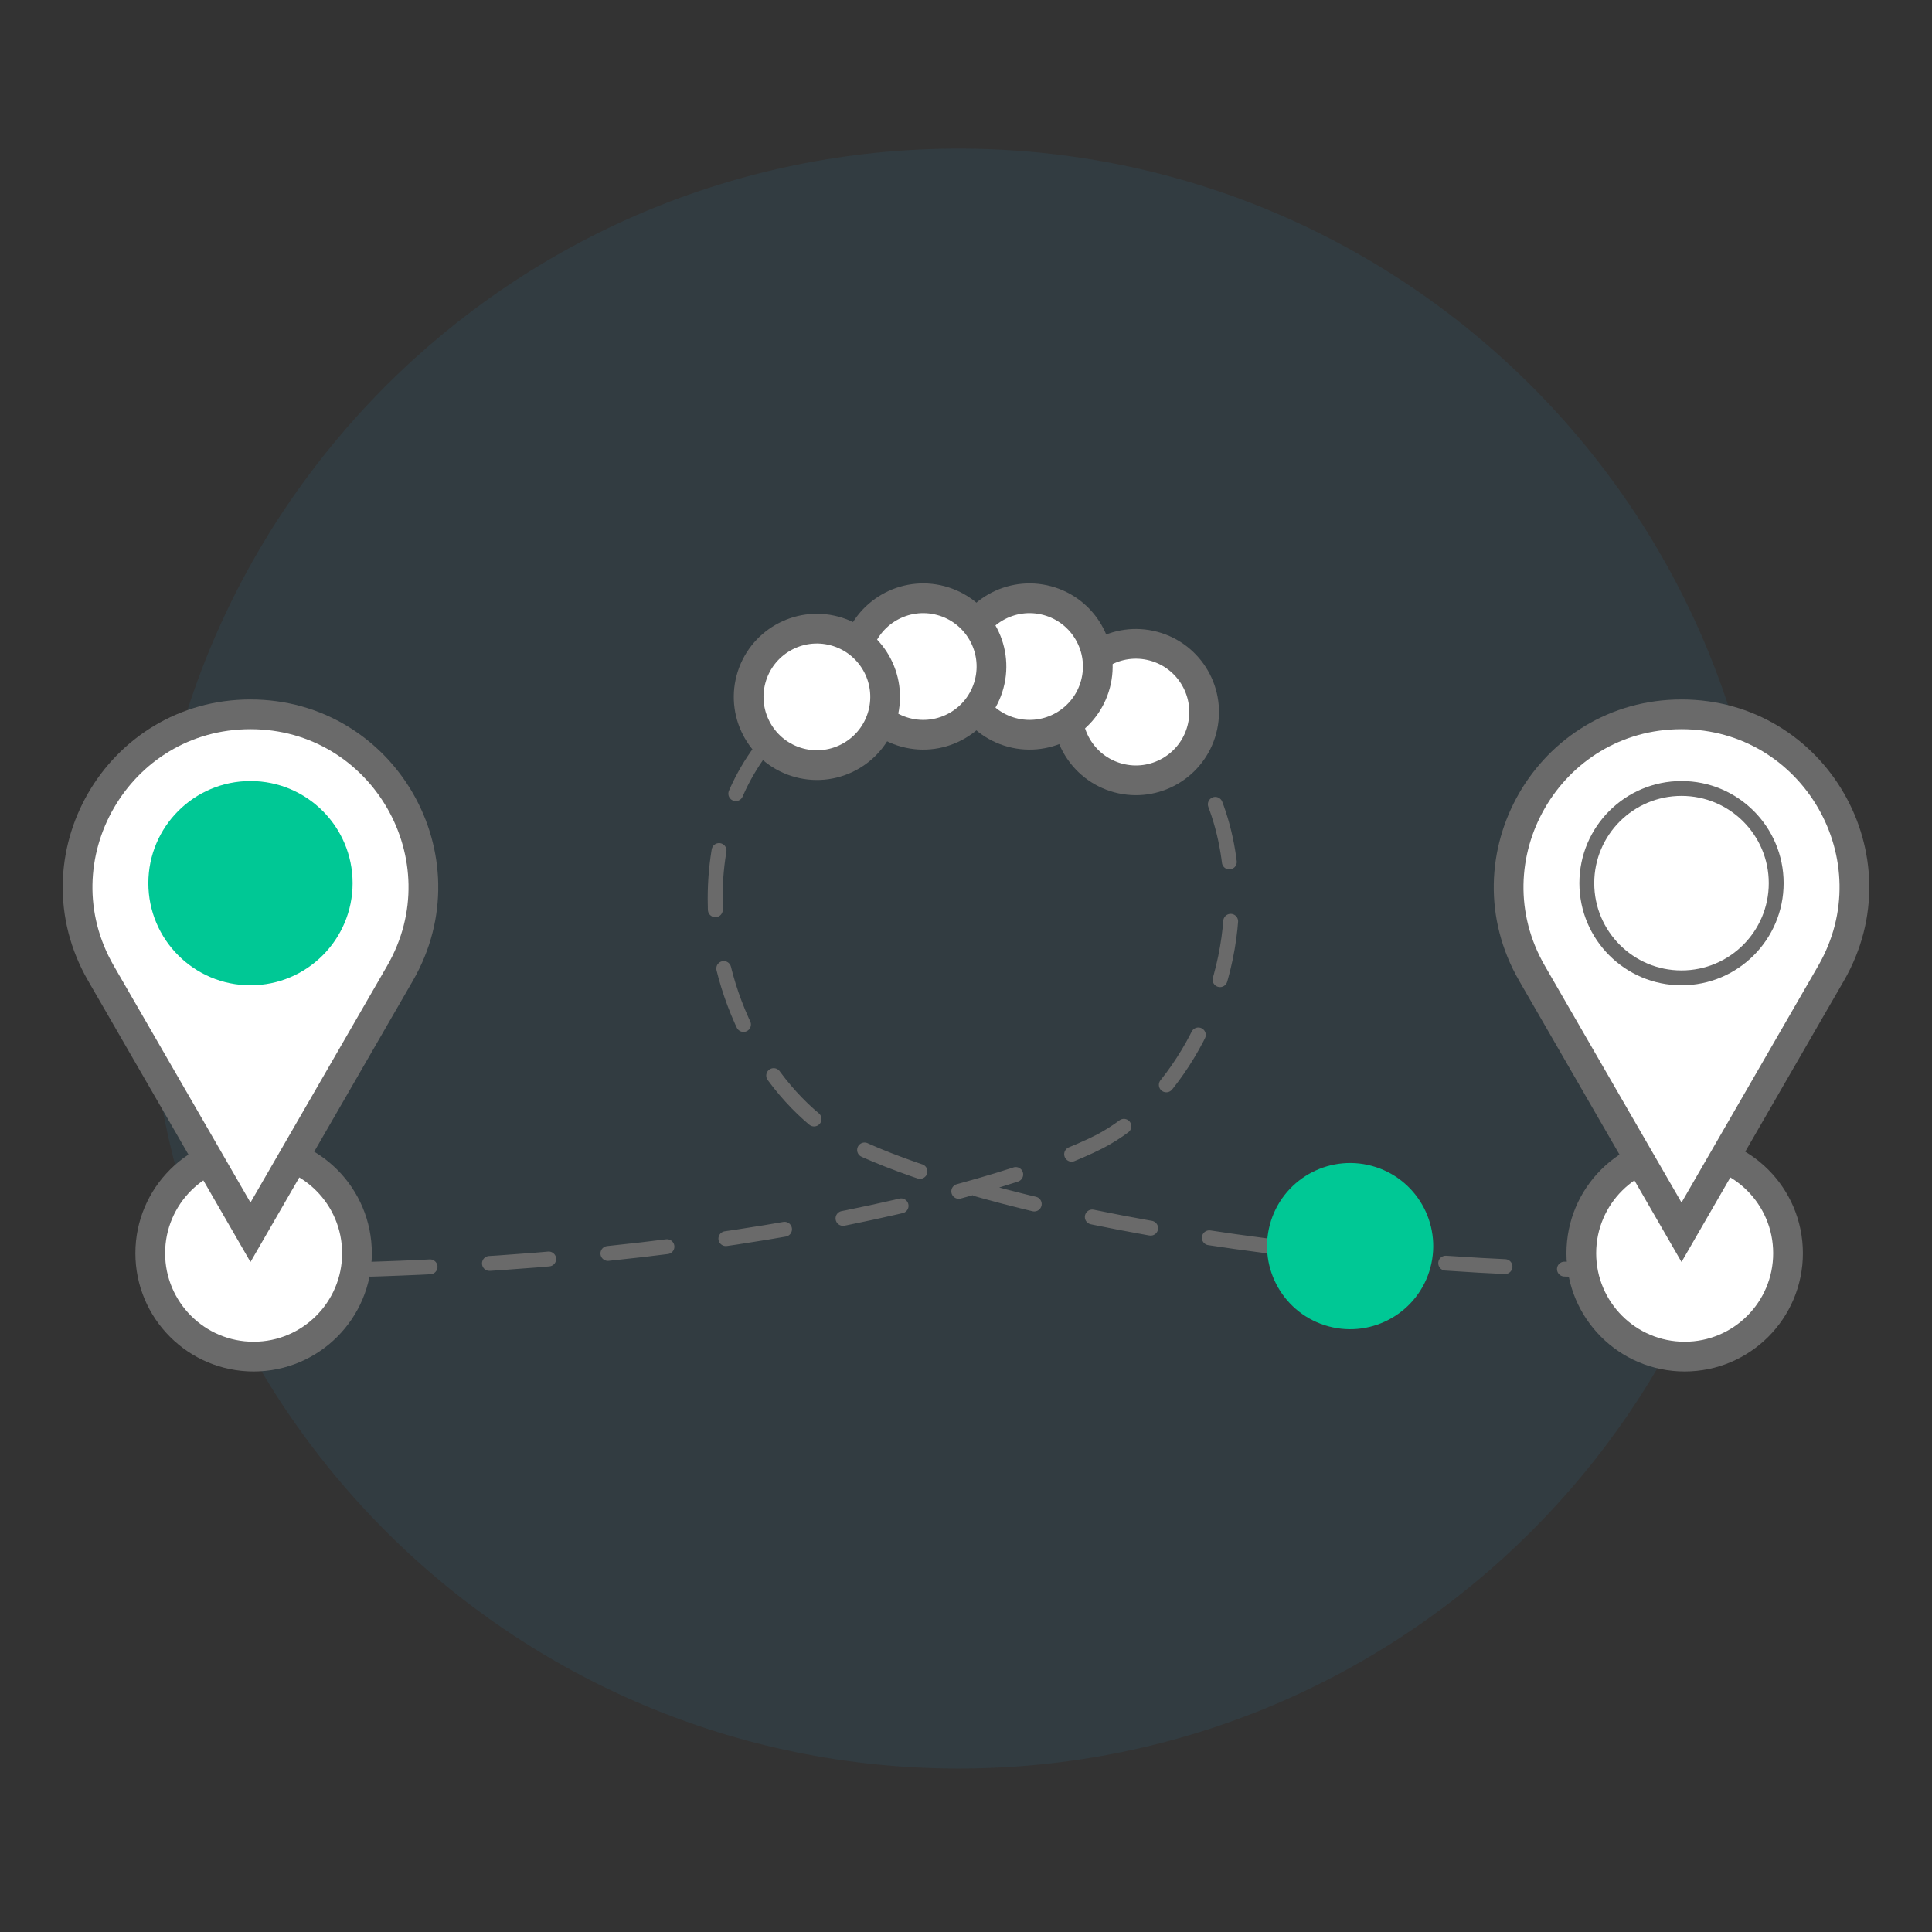 <svg width="130" height="130" viewBox="0 0 130 130" fill="none" xmlns="http://www.w3.org/2000/svg">
<rect x="0" y="0" width="130" height="130" fill="#333333" stroke="none"/>
<g clip-path="url(#clip0_469_4167)">
<path opacity="0.1" d="M119 64.5C119 94.6 94.6 119 64.5 119C34.401 119 10 94.6 10 64.5C10 34.401 34.401 10 64.5 10C94.6 10 119 34.401 119 64.5Z" fill="#2D8EC5"/>
<path d="M16.944 85.529C48.835 85.529 68.224 79.737 73.933 76.841C78.783 74.38 82.872 67.607 82.872 60.487C82.872 50.326 75.657 44.133 65.496 44.133C55.334 44.133 48.119 50.326 48.119 60.487C48.119 67.607 52.208 74.305 57.059 76.841C62.597 79.737 81.645 85.529 113.536 85.529" stroke="#6A6A6A" stroke-linecap="round" stroke-dasharray="4 4"/>
<circle cx="17.065" cy="84.328" r="6.955" fill="white" stroke="#6A6A6A" stroke-width="2"/>
<path d="M26.915 65.491L16.854 82.918L6.793 65.491C2.322 57.746 7.911 48.065 16.854 48.065C25.797 48.065 31.387 57.746 26.915 65.491Z" fill="white" stroke="#6A6A6A" stroke-width="2"/>
<circle cx="16.854" cy="59.426" r="6.872" fill="#00C895"/>
<circle cx="113.358" cy="84.328" r="6.955" fill="white" stroke="#6A6A6A" stroke-width="2"/>
<path d="M123.207 65.491L113.146 82.918L103.085 65.491C98.613 57.746 104.203 48.065 113.146 48.065C122.089 48.065 127.678 57.746 123.207 65.491Z" fill="white" stroke="#6A6A6A" stroke-width="2"/>
<circle cx="113.145" cy="59.426" r="6.372" fill="white" stroke="#6A6A6A"/>
<circle cx="90.848" cy="83.848" r="4.591" transform="rotate(15 90.848 83.848)" fill="#00C895" stroke="#00C895" stroke-width="2"/>
<circle cx="76.432" cy="47.914" r="4.591" transform="rotate(15 76.432 47.914)" fill="white" stroke="#6A6A6A" stroke-width="2"/>
<circle cx="69.276" cy="44.848" r="4.591" transform="rotate(15 69.276 44.848)" fill="white" stroke="#6A6A6A" stroke-width="2"/>
<circle cx="62.122" cy="44.848" r="4.591" transform="rotate(15 62.122 44.848)" fill="white" stroke="#6A6A6A" stroke-width="2"/>
<circle cx="54.967" cy="46.892" r="4.591" transform="rotate(15 54.967 46.892)" fill="white" stroke="#6A6A6A" stroke-width="2"/>
</g>
<defs>
<clipPath id="clip0_469_4167">
<rect width="130" height="130" fill="white"/>
</clipPath>
</defs>
</svg>
